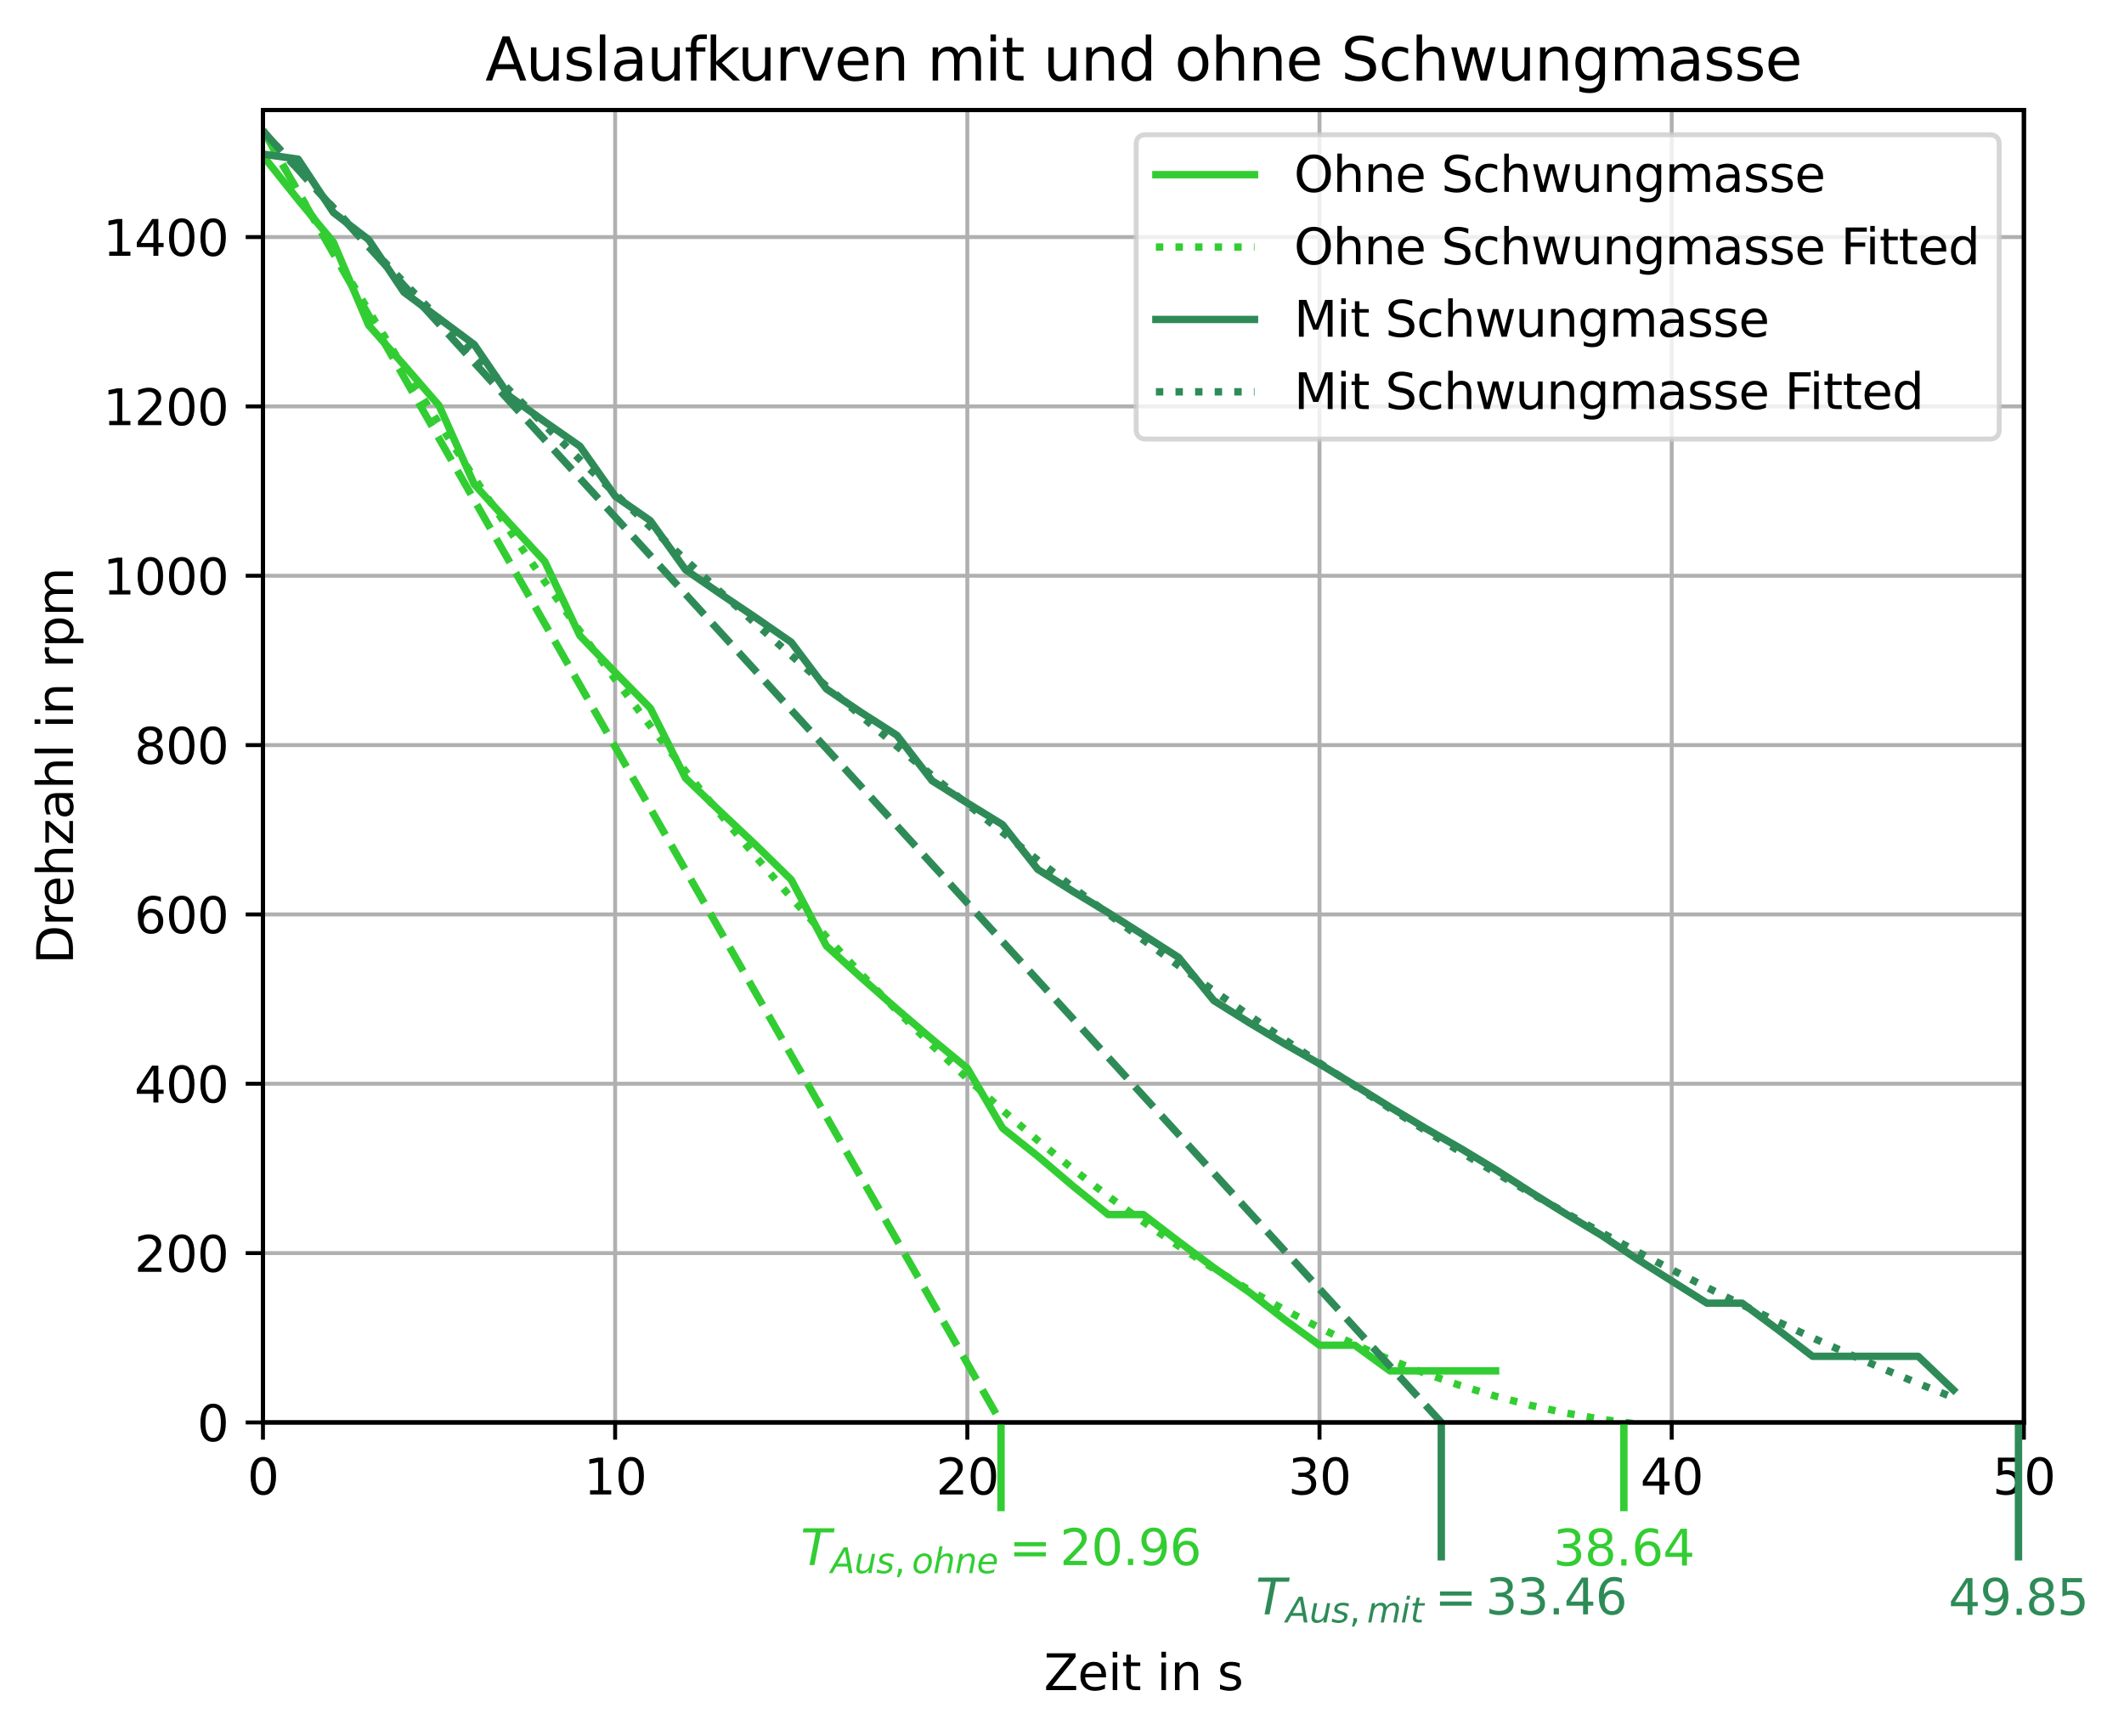 <?xml version="1.0" encoding="utf-8" standalone="no"?>
<!DOCTYPE svg PUBLIC "-//W3C//DTD SVG 1.1//EN"
  "http://www.w3.org/Graphics/SVG/1.1/DTD/svg11.dtd">
<svg xmlns:xlink="http://www.w3.org/1999/xlink" width="430.754pt" height="351.986pt" viewBox="0 0 430.754 351.986" xmlns="http://www.w3.org/2000/svg" version="1.1">
 <defs>
  <style type="text/css">*{stroke-linejoin: round; stroke-linecap: butt}</style>
 </defs>
 <g id="figure_1">
  <g id="patch_1">
   <path d="M 0 351.986 
L 430.754 351.986 
L 430.754 0 
L 0 0 
z
" style="fill: #ffffff"/>
  </g>
  <g id="axes_1">
   <g id="patch_2">
    <path d="M 53.328 288.43 
L 410.448 288.43 
L 410.448 22.318 
L 53.328 22.318 
z
" style="fill: #ffffff"/>
   </g>
   <g id="matplotlib.axis_1">
    <g id="xtick_1">
     <g id="line2d_1">
      <path d="M 53.328 288.43 
L 53.328 22.318 
" clip-path="url(#pe5d8696fa8)" style="fill: none; stroke: #b0b0b0; stroke-width: 0.8; stroke-linecap: square"/>
     </g>
     <g id="line2d_2">
      <defs>
       <path id="m76a73cce14" d="M 0 0 
L 0 3.5 
" style="stroke: #000000; stroke-width: 0.8"/>
      </defs>
      <g>
       <use xlink:href="#m76a73cce14" x="53.328" y="288.43" style="stroke: #000000; stroke-width: 0.8"/>
      </g>
     </g>
     <g id="text_1">
      <!-- 0 -->
      <g transform="translate(50.147 303.029) scale(0.1 -0.1)">
       <defs>
        <path id="DejaVuSans-30" d="M 2034 4250 
Q 1547 4250 1301 3770 
Q 1056 3291 1056 2328 
Q 1056 1369 1301 889 
Q 1547 409 2034 409 
Q 2525 409 2770 889 
Q 3016 1369 3016 2328 
Q 3016 3291 2770 3770 
Q 2525 4250 2034 4250 
z
M 2034 4750 
Q 2819 4750 3233 4129 
Q 3647 3509 3647 2328 
Q 3647 1150 3233 529 
Q 2819 -91 2034 -91 
Q 1250 -91 836 529 
Q 422 1150 422 2328 
Q 422 3509 836 4129 
Q 1250 4750 2034 4750 
z
" transform="scale(0.016)"/>
       </defs>
       <use xlink:href="#DejaVuSans-30"/>
      </g>
     </g>
    </g>
    <g id="xtick_2">
     <g id="line2d_3">
      <path d="M 124.752 288.43 
L 124.752 22.318 
" clip-path="url(#pe5d8696fa8)" style="fill: none; stroke: #b0b0b0; stroke-width: 0.8; stroke-linecap: square"/>
     </g>
     <g id="line2d_4">
      <g>
       <use xlink:href="#m76a73cce14" x="124.752" y="288.43" style="stroke: #000000; stroke-width: 0.8"/>
      </g>
     </g>
     <g id="text_2">
      <!-- 10 -->
      <g transform="translate(118.39 303.029) scale(0.1 -0.1)">
       <defs>
        <path id="DejaVuSans-31" d="M 794 531 
L 1825 531 
L 1825 4091 
L 703 3866 
L 703 4441 
L 1819 4666 
L 2450 4666 
L 2450 531 
L 3481 531 
L 3481 0 
L 794 0 
L 794 531 
z
" transform="scale(0.016)"/>
       </defs>
       <use xlink:href="#DejaVuSans-31"/>
       <use xlink:href="#DejaVuSans-30" x="63.623"/>
      </g>
     </g>
    </g>
    <g id="xtick_3">
     <g id="line2d_5">
      <path d="M 196.176 288.43 
L 196.176 22.318 
" clip-path="url(#pe5d8696fa8)" style="fill: none; stroke: #b0b0b0; stroke-width: 0.8; stroke-linecap: square"/>
     </g>
     <g id="line2d_6">
      <g>
       <use xlink:href="#m76a73cce14" x="196.176" y="288.43" style="stroke: #000000; stroke-width: 0.8"/>
      </g>
     </g>
     <g id="text_3">
      <!-- 20 -->
      <g transform="translate(189.814 303.029) scale(0.1 -0.1)">
       <defs>
        <path id="DejaVuSans-32" d="M 1228 531 
L 3431 531 
L 3431 0 
L 469 0 
L 469 531 
Q 828 903 1448 1529 
Q 2069 2156 2228 2338 
Q 2531 2678 2651 2914 
Q 2772 3150 2772 3378 
Q 2772 3750 2511 3984 
Q 2250 4219 1831 4219 
Q 1534 4219 1204 4116 
Q 875 4013 500 3803 
L 500 4441 
Q 881 4594 1212 4672 
Q 1544 4750 1819 4750 
Q 2544 4750 2975 4387 
Q 3406 4025 3406 3419 
Q 3406 3131 3298 2873 
Q 3191 2616 2906 2266 
Q 2828 2175 2409 1742 
Q 1991 1309 1228 531 
z
" transform="scale(0.016)"/>
       </defs>
       <use xlink:href="#DejaVuSans-32"/>
       <use xlink:href="#DejaVuSans-30" x="63.623"/>
      </g>
     </g>
    </g>
    <g id="xtick_4">
     <g id="line2d_7">
      <path d="M 267.6 288.43 
L 267.6 22.318 
" clip-path="url(#pe5d8696fa8)" style="fill: none; stroke: #b0b0b0; stroke-width: 0.8; stroke-linecap: square"/>
     </g>
     <g id="line2d_8">
      <g>
       <use xlink:href="#m76a73cce14" x="267.6" y="288.43" style="stroke: #000000; stroke-width: 0.8"/>
      </g>
     </g>
     <g id="text_4">
      <!-- 30 -->
      <g transform="translate(261.238 303.029) scale(0.1 -0.1)">
       <defs>
        <path id="DejaVuSans-33" d="M 2597 2516 
Q 3050 2419 3304 2112 
Q 3559 1806 3559 1356 
Q 3559 666 3084 287 
Q 2609 -91 1734 -91 
Q 1441 -91 1130 -33 
Q 819 25 488 141 
L 488 750 
Q 750 597 1062 519 
Q 1375 441 1716 441 
Q 2309 441 2620 675 
Q 2931 909 2931 1356 
Q 2931 1769 2642 2001 
Q 2353 2234 1838 2234 
L 1294 2234 
L 1294 2753 
L 1863 2753 
Q 2328 2753 2575 2939 
Q 2822 3125 2822 3475 
Q 2822 3834 2567 4026 
Q 2313 4219 1838 4219 
Q 1578 4219 1281 4162 
Q 984 4106 628 3988 
L 628 4550 
Q 988 4650 1302 4700 
Q 1616 4750 1894 4750 
Q 2613 4750 3031 4423 
Q 3450 4097 3450 3541 
Q 3450 3153 3228 2886 
Q 3006 2619 2597 2516 
z
" transform="scale(0.016)"/>
       </defs>
       <use xlink:href="#DejaVuSans-33"/>
       <use xlink:href="#DejaVuSans-30" x="63.623"/>
      </g>
     </g>
    </g>
    <g id="xtick_5">
     <g id="line2d_9">
      <path d="M 339.024 288.43 
L 339.024 22.318 
" clip-path="url(#pe5d8696fa8)" style="fill: none; stroke: #b0b0b0; stroke-width: 0.8; stroke-linecap: square"/>
     </g>
     <g id="line2d_10">
      <g>
       <use xlink:href="#m76a73cce14" x="339.024" y="288.43" style="stroke: #000000; stroke-width: 0.8"/>
      </g>
     </g>
     <g id="text_5">
      <!-- 40 -->
      <g transform="translate(332.662 303.029) scale(0.1 -0.1)">
       <defs>
        <path id="DejaVuSans-34" d="M 2419 4116 
L 825 1625 
L 2419 1625 
L 2419 4116 
z
M 2253 4666 
L 3047 4666 
L 3047 1625 
L 3713 1625 
L 3713 1100 
L 3047 1100 
L 3047 0 
L 2419 0 
L 2419 1100 
L 313 1100 
L 313 1709 
L 2253 4666 
z
" transform="scale(0.016)"/>
       </defs>
       <use xlink:href="#DejaVuSans-34"/>
       <use xlink:href="#DejaVuSans-30" x="63.623"/>
      </g>
     </g>
    </g>
    <g id="xtick_6">
     <g id="line2d_11">
      <path d="M 410.448 288.43 
L 410.448 22.318 
" clip-path="url(#pe5d8696fa8)" style="fill: none; stroke: #b0b0b0; stroke-width: 0.8; stroke-linecap: square"/>
     </g>
     <g id="line2d_12">
      <g>
       <use xlink:href="#m76a73cce14" x="410.448" y="288.43" style="stroke: #000000; stroke-width: 0.8"/>
      </g>
     </g>
     <g id="text_6">
      <!-- 50 -->
      <g transform="translate(404.086 303.029) scale(0.1 -0.1)">
       <defs>
        <path id="DejaVuSans-35" d="M 691 4666 
L 3169 4666 
L 3169 4134 
L 1269 4134 
L 1269 2991 
Q 1406 3038 1543 3061 
Q 1681 3084 1819 3084 
Q 2600 3084 3056 2656 
Q 3513 2228 3513 1497 
Q 3513 744 3044 326 
Q 2575 -91 1722 -91 
Q 1428 -91 1123 -41 
Q 819 9 494 109 
L 494 744 
Q 775 591 1075 516 
Q 1375 441 1709 441 
Q 2250 441 2565 725 
Q 2881 1009 2881 1497 
Q 2881 1984 2565 2268 
Q 2250 2553 1709 2553 
Q 1456 2553 1204 2497 
Q 953 2441 691 2322 
L 691 4666 
z
" transform="scale(0.016)"/>
       </defs>
       <use xlink:href="#DejaVuSans-35"/>
       <use xlink:href="#DejaVuSans-30" x="63.623"/>
      </g>
     </g>
    </g>
    <g id="text_7">
     <!-- Zeit in s -->
     <g transform="translate(211.697 342.707) scale(0.1 -0.1)">
      <defs>
       <path id="DejaVuSans-5a" d="M 359 4666 
L 4025 4666 
L 4025 4184 
L 1075 531 
L 4097 531 
L 4097 0 
L 288 0 
L 288 481 
L 3238 4134 
L 359 4134 
L 359 4666 
z
" transform="scale(0.016)"/>
       <path id="DejaVuSans-65" d="M 3597 1894 
L 3597 1613 
L 953 1613 
Q 991 1019 1311 708 
Q 1631 397 2203 397 
Q 2534 397 2845 478 
Q 3156 559 3463 722 
L 3463 178 
Q 3153 47 2828 -22 
Q 2503 -91 2169 -91 
Q 1331 -91 842 396 
Q 353 884 353 1716 
Q 353 2575 817 3079 
Q 1281 3584 2069 3584 
Q 2775 3584 3186 3129 
Q 3597 2675 3597 1894 
z
M 3022 2063 
Q 3016 2534 2758 2815 
Q 2500 3097 2075 3097 
Q 1594 3097 1305 2825 
Q 1016 2553 972 2059 
L 3022 2063 
z
" transform="scale(0.016)"/>
       <path id="DejaVuSans-69" d="M 603 3500 
L 1178 3500 
L 1178 0 
L 603 0 
L 603 3500 
z
M 603 4863 
L 1178 4863 
L 1178 4134 
L 603 4134 
L 603 4863 
z
" transform="scale(0.016)"/>
       <path id="DejaVuSans-74" d="M 1172 4494 
L 1172 3500 
L 2356 3500 
L 2356 3053 
L 1172 3053 
L 1172 1153 
Q 1172 725 1289 603 
Q 1406 481 1766 481 
L 2356 481 
L 2356 0 
L 1766 0 
Q 1100 0 847 248 
Q 594 497 594 1153 
L 594 3053 
L 172 3053 
L 172 3500 
L 594 3500 
L 594 4494 
L 1172 4494 
z
" transform="scale(0.016)"/>
       <path id="DejaVuSans-20" transform="scale(0.016)"/>
       <path id="DejaVuSans-6e" d="M 3513 2113 
L 3513 0 
L 2938 0 
L 2938 2094 
Q 2938 2591 2744 2837 
Q 2550 3084 2163 3084 
Q 1697 3084 1428 2787 
Q 1159 2491 1159 1978 
L 1159 0 
L 581 0 
L 581 3500 
L 1159 3500 
L 1159 2956 
Q 1366 3272 1645 3428 
Q 1925 3584 2291 3584 
Q 2894 3584 3203 3211 
Q 3513 2838 3513 2113 
z
" transform="scale(0.016)"/>
       <path id="DejaVuSans-73" d="M 2834 3397 
L 2834 2853 
Q 2591 2978 2328 3040 
Q 2066 3103 1784 3103 
Q 1356 3103 1142 2972 
Q 928 2841 928 2578 
Q 928 2378 1081 2264 
Q 1234 2150 1697 2047 
L 1894 2003 
Q 2506 1872 2764 1633 
Q 3022 1394 3022 966 
Q 3022 478 2636 193 
Q 2250 -91 1575 -91 
Q 1294 -91 989 -36 
Q 684 19 347 128 
L 347 722 
Q 666 556 975 473 
Q 1284 391 1588 391 
Q 1994 391 2212 530 
Q 2431 669 2431 922 
Q 2431 1156 2273 1281 
Q 2116 1406 1581 1522 
L 1381 1569 
Q 847 1681 609 1914 
Q 372 2147 372 2553 
Q 372 3047 722 3315 
Q 1072 3584 1716 3584 
Q 2034 3584 2315 3537 
Q 2597 3491 2834 3397 
z
" transform="scale(0.016)"/>
      </defs>
      <use xlink:href="#DejaVuSans-5a"/>
      <use xlink:href="#DejaVuSans-65" x="68.506"/>
      <use xlink:href="#DejaVuSans-69" x="130.029"/>
      <use xlink:href="#DejaVuSans-74" x="157.812"/>
      <use xlink:href="#DejaVuSans-20" x="197.021"/>
      <use xlink:href="#DejaVuSans-69" x="228.809"/>
      <use xlink:href="#DejaVuSans-6e" x="256.592"/>
      <use xlink:href="#DejaVuSans-20" x="319.971"/>
      <use xlink:href="#DejaVuSans-73" x="351.758"/>
     </g>
    </g>
   </g>
   <g id="matplotlib.axis_2">
    <g id="ytick_1">
     <g id="line2d_13">
      <path d="M 53.328 288.43 
L 410.448 288.43 
" clip-path="url(#pe5d8696fa8)" style="fill: none; stroke: #b0b0b0; stroke-width: 0.8; stroke-linecap: square"/>
     </g>
     <g id="line2d_14">
      <defs>
       <path id="m8dd1b4ed5d" d="M 0 0 
L -3.5 0 
" style="stroke: #000000; stroke-width: 0.8"/>
      </defs>
      <g>
       <use xlink:href="#m8dd1b4ed5d" x="53.328" y="288.43" style="stroke: #000000; stroke-width: 0.8"/>
      </g>
     </g>
     <g id="text_8">
      <!-- 0 -->
      <g transform="translate(39.966 292.229) scale(0.1 -0.1)">
       <use xlink:href="#DejaVuSans-30"/>
      </g>
     </g>
    </g>
    <g id="ytick_2">
     <g id="line2d_15">
      <path d="M 53.328 254.093 
L 410.448 254.093 
" clip-path="url(#pe5d8696fa8)" style="fill: none; stroke: #b0b0b0; stroke-width: 0.8; stroke-linecap: square"/>
     </g>
     <g id="line2d_16">
      <g>
       <use xlink:href="#m8dd1b4ed5d" x="53.328" y="254.093" style="stroke: #000000; stroke-width: 0.8"/>
      </g>
     </g>
     <g id="text_9">
      <!-- 200 -->
      <g transform="translate(27.241 257.892) scale(0.1 -0.1)">
       <use xlink:href="#DejaVuSans-32"/>
       <use xlink:href="#DejaVuSans-30" x="63.623"/>
       <use xlink:href="#DejaVuSans-30" x="127.246"/>
      </g>
     </g>
    </g>
    <g id="ytick_3">
     <g id="line2d_17">
      <path d="M 53.328 219.756 
L 410.448 219.756 
" clip-path="url(#pe5d8696fa8)" style="fill: none; stroke: #b0b0b0; stroke-width: 0.8; stroke-linecap: square"/>
     </g>
     <g id="line2d_18">
      <g>
       <use xlink:href="#m8dd1b4ed5d" x="53.328" y="219.756" style="stroke: #000000; stroke-width: 0.8"/>
      </g>
     </g>
     <g id="text_10">
      <!-- 400 -->
      <g transform="translate(27.241 223.555) scale(0.1 -0.1)">
       <use xlink:href="#DejaVuSans-34"/>
       <use xlink:href="#DejaVuSans-30" x="63.623"/>
       <use xlink:href="#DejaVuSans-30" x="127.246"/>
      </g>
     </g>
    </g>
    <g id="ytick_4">
     <g id="line2d_19">
      <path d="M 53.328 185.419 
L 410.448 185.419 
" clip-path="url(#pe5d8696fa8)" style="fill: none; stroke: #b0b0b0; stroke-width: 0.8; stroke-linecap: square"/>
     </g>
     <g id="line2d_20">
      <g>
       <use xlink:href="#m8dd1b4ed5d" x="53.328" y="185.419" style="stroke: #000000; stroke-width: 0.8"/>
      </g>
     </g>
     <g id="text_11">
      <!-- 600 -->
      <g transform="translate(27.241 189.218) scale(0.1 -0.1)">
       <defs>
        <path id="DejaVuSans-36" d="M 2113 2584 
Q 1688 2584 1439 2293 
Q 1191 2003 1191 1497 
Q 1191 994 1439 701 
Q 1688 409 2113 409 
Q 2538 409 2786 701 
Q 3034 994 3034 1497 
Q 3034 2003 2786 2293 
Q 2538 2584 2113 2584 
z
M 3366 4563 
L 3366 3988 
Q 3128 4100 2886 4159 
Q 2644 4219 2406 4219 
Q 1781 4219 1451 3797 
Q 1122 3375 1075 2522 
Q 1259 2794 1537 2939 
Q 1816 3084 2150 3084 
Q 2853 3084 3261 2657 
Q 3669 2231 3669 1497 
Q 3669 778 3244 343 
Q 2819 -91 2113 -91 
Q 1303 -91 875 529 
Q 447 1150 447 2328 
Q 447 3434 972 4092 
Q 1497 4750 2381 4750 
Q 2619 4750 2861 4703 
Q 3103 4656 3366 4563 
z
" transform="scale(0.016)"/>
       </defs>
       <use xlink:href="#DejaVuSans-36"/>
       <use xlink:href="#DejaVuSans-30" x="63.623"/>
       <use xlink:href="#DejaVuSans-30" x="127.246"/>
      </g>
     </g>
    </g>
    <g id="ytick_5">
     <g id="line2d_21">
      <path d="M 53.328 151.082 
L 410.448 151.082 
" clip-path="url(#pe5d8696fa8)" style="fill: none; stroke: #b0b0b0; stroke-width: 0.8; stroke-linecap: square"/>
     </g>
     <g id="line2d_22">
      <g>
       <use xlink:href="#m8dd1b4ed5d" x="53.328" y="151.082" style="stroke: #000000; stroke-width: 0.8"/>
      </g>
     </g>
     <g id="text_12">
      <!-- 800 -->
      <g transform="translate(27.241 154.881) scale(0.1 -0.1)">
       <defs>
        <path id="DejaVuSans-38" d="M 2034 2216 
Q 1584 2216 1326 1975 
Q 1069 1734 1069 1313 
Q 1069 891 1326 650 
Q 1584 409 2034 409 
Q 2484 409 2743 651 
Q 3003 894 3003 1313 
Q 3003 1734 2745 1975 
Q 2488 2216 2034 2216 
z
M 1403 2484 
Q 997 2584 770 2862 
Q 544 3141 544 3541 
Q 544 4100 942 4425 
Q 1341 4750 2034 4750 
Q 2731 4750 3128 4425 
Q 3525 4100 3525 3541 
Q 3525 3141 3298 2862 
Q 3072 2584 2669 2484 
Q 3125 2378 3379 2068 
Q 3634 1759 3634 1313 
Q 3634 634 3220 271 
Q 2806 -91 2034 -91 
Q 1263 -91 848 271 
Q 434 634 434 1313 
Q 434 1759 690 2068 
Q 947 2378 1403 2484 
z
M 1172 3481 
Q 1172 3119 1398 2916 
Q 1625 2713 2034 2713 
Q 2441 2713 2670 2916 
Q 2900 3119 2900 3481 
Q 2900 3844 2670 4047 
Q 2441 4250 2034 4250 
Q 1625 4250 1398 4047 
Q 1172 3844 1172 3481 
z
" transform="scale(0.016)"/>
       </defs>
       <use xlink:href="#DejaVuSans-38"/>
       <use xlink:href="#DejaVuSans-30" x="63.623"/>
       <use xlink:href="#DejaVuSans-30" x="127.246"/>
      </g>
     </g>
    </g>
    <g id="ytick_6">
     <g id="line2d_23">
      <path d="M 53.328 116.745 
L 410.448 116.745 
" clip-path="url(#pe5d8696fa8)" style="fill: none; stroke: #b0b0b0; stroke-width: 0.8; stroke-linecap: square"/>
     </g>
     <g id="line2d_24">
      <g>
       <use xlink:href="#m8dd1b4ed5d" x="53.328" y="116.745" style="stroke: #000000; stroke-width: 0.8"/>
      </g>
     </g>
     <g id="text_13">
      <!-- 1000 -->
      <g transform="translate(20.878 120.544) scale(0.1 -0.1)">
       <use xlink:href="#DejaVuSans-31"/>
       <use xlink:href="#DejaVuSans-30" x="63.623"/>
       <use xlink:href="#DejaVuSans-30" x="127.246"/>
       <use xlink:href="#DejaVuSans-30" x="190.869"/>
      </g>
     </g>
    </g>
    <g id="ytick_7">
     <g id="line2d_25">
      <path d="M 53.328 82.408 
L 410.448 82.408 
" clip-path="url(#pe5d8696fa8)" style="fill: none; stroke: #b0b0b0; stroke-width: 0.8; stroke-linecap: square"/>
     </g>
     <g id="line2d_26">
      <g>
       <use xlink:href="#m8dd1b4ed5d" x="53.328" y="82.408" style="stroke: #000000; stroke-width: 0.8"/>
      </g>
     </g>
     <g id="text_14">
      <!-- 1200 -->
      <g transform="translate(20.878 86.207) scale(0.1 -0.1)">
       <use xlink:href="#DejaVuSans-31"/>
       <use xlink:href="#DejaVuSans-32" x="63.623"/>
       <use xlink:href="#DejaVuSans-30" x="127.246"/>
       <use xlink:href="#DejaVuSans-30" x="190.869"/>
      </g>
     </g>
    </g>
    <g id="ytick_8">
     <g id="line2d_27">
      <path d="M 53.328 48.071 
L 410.448 48.071 
" clip-path="url(#pe5d8696fa8)" style="fill: none; stroke: #b0b0b0; stroke-width: 0.8; stroke-linecap: square"/>
     </g>
     <g id="line2d_28">
      <g>
       <use xlink:href="#m8dd1b4ed5d" x="53.328" y="48.071" style="stroke: #000000; stroke-width: 0.8"/>
      </g>
     </g>
     <g id="text_15">
      <!-- 1400 -->
      <g transform="translate(20.878 51.87) scale(0.1 -0.1)">
       <use xlink:href="#DejaVuSans-31"/>
       <use xlink:href="#DejaVuSans-34" x="63.623"/>
       <use xlink:href="#DejaVuSans-30" x="127.246"/>
       <use xlink:href="#DejaVuSans-30" x="190.869"/>
      </g>
     </g>
    </g>
    <g id="text_16">
     <!-- Drehzahl in rpm -->
     <g transform="translate(14.798 195.494) rotate(-90) scale(0.1 -0.1)">
      <defs>
       <path id="DejaVuSans-44" d="M 1259 4147 
L 1259 519 
L 2022 519 
Q 2988 519 3436 956 
Q 3884 1394 3884 2338 
Q 3884 3275 3436 3711 
Q 2988 4147 2022 4147 
L 1259 4147 
z
M 628 4666 
L 1925 4666 
Q 3281 4666 3915 4102 
Q 4550 3538 4550 2338 
Q 4550 1131 3912 565 
Q 3275 0 1925 0 
L 628 0 
L 628 4666 
z
" transform="scale(0.016)"/>
       <path id="DejaVuSans-72" d="M 2631 2963 
Q 2534 3019 2420 3045 
Q 2306 3072 2169 3072 
Q 1681 3072 1420 2755 
Q 1159 2438 1159 1844 
L 1159 0 
L 581 0 
L 581 3500 
L 1159 3500 
L 1159 2956 
Q 1341 3275 1631 3429 
Q 1922 3584 2338 3584 
Q 2397 3584 2469 3576 
Q 2541 3569 2628 3553 
L 2631 2963 
z
" transform="scale(0.016)"/>
       <path id="DejaVuSans-68" d="M 3513 2113 
L 3513 0 
L 2938 0 
L 2938 2094 
Q 2938 2591 2744 2837 
Q 2550 3084 2163 3084 
Q 1697 3084 1428 2787 
Q 1159 2491 1159 1978 
L 1159 0 
L 581 0 
L 581 4863 
L 1159 4863 
L 1159 2956 
Q 1366 3272 1645 3428 
Q 1925 3584 2291 3584 
Q 2894 3584 3203 3211 
Q 3513 2838 3513 2113 
z
" transform="scale(0.016)"/>
       <path id="DejaVuSans-7a" d="M 353 3500 
L 3084 3500 
L 3084 2975 
L 922 459 
L 3084 459 
L 3084 0 
L 275 0 
L 275 525 
L 2438 3041 
L 353 3041 
L 353 3500 
z
" transform="scale(0.016)"/>
       <path id="DejaVuSans-61" d="M 2194 1759 
Q 1497 1759 1228 1600 
Q 959 1441 959 1056 
Q 959 750 1161 570 
Q 1363 391 1709 391 
Q 2188 391 2477 730 
Q 2766 1069 2766 1631 
L 2766 1759 
L 2194 1759 
z
M 3341 1997 
L 3341 0 
L 2766 0 
L 2766 531 
Q 2569 213 2275 61 
Q 1981 -91 1556 -91 
Q 1019 -91 701 211 
Q 384 513 384 1019 
Q 384 1609 779 1909 
Q 1175 2209 1959 2209 
L 2766 2209 
L 2766 2266 
Q 2766 2663 2505 2880 
Q 2244 3097 1772 3097 
Q 1472 3097 1187 3025 
Q 903 2953 641 2809 
L 641 3341 
Q 956 3463 1253 3523 
Q 1550 3584 1831 3584 
Q 2591 3584 2966 3190 
Q 3341 2797 3341 1997 
z
" transform="scale(0.016)"/>
       <path id="DejaVuSans-6c" d="M 603 4863 
L 1178 4863 
L 1178 0 
L 603 0 
L 603 4863 
z
" transform="scale(0.016)"/>
       <path id="DejaVuSans-70" d="M 1159 525 
L 1159 -1331 
L 581 -1331 
L 581 3500 
L 1159 3500 
L 1159 2969 
Q 1341 3281 1617 3432 
Q 1894 3584 2278 3584 
Q 2916 3584 3314 3078 
Q 3713 2572 3713 1747 
Q 3713 922 3314 415 
Q 2916 -91 2278 -91 
Q 1894 -91 1617 61 
Q 1341 213 1159 525 
z
M 3116 1747 
Q 3116 2381 2855 2742 
Q 2594 3103 2138 3103 
Q 1681 3103 1420 2742 
Q 1159 2381 1159 1747 
Q 1159 1113 1420 752 
Q 1681 391 2138 391 
Q 2594 391 2855 752 
Q 3116 1113 3116 1747 
z
" transform="scale(0.016)"/>
       <path id="DejaVuSans-6d" d="M 3328 2828 
Q 3544 3216 3844 3400 
Q 4144 3584 4550 3584 
Q 5097 3584 5394 3201 
Q 5691 2819 5691 2113 
L 5691 0 
L 5113 0 
L 5113 2094 
Q 5113 2597 4934 2840 
Q 4756 3084 4391 3084 
Q 3944 3084 3684 2787 
Q 3425 2491 3425 1978 
L 3425 0 
L 2847 0 
L 2847 2094 
Q 2847 2600 2669 2842 
Q 2491 3084 2119 3084 
Q 1678 3084 1418 2786 
Q 1159 2488 1159 1978 
L 1159 0 
L 581 0 
L 581 3500 
L 1159 3500 
L 1159 2956 
Q 1356 3278 1631 3431 
Q 1906 3584 2284 3584 
Q 2666 3584 2933 3390 
Q 3200 3197 3328 2828 
z
" transform="scale(0.016)"/>
      </defs>
      <use xlink:href="#DejaVuSans-44"/>
      <use xlink:href="#DejaVuSans-72" x="77.002"/>
      <use xlink:href="#DejaVuSans-65" x="115.865"/>
      <use xlink:href="#DejaVuSans-68" x="177.389"/>
      <use xlink:href="#DejaVuSans-7a" x="240.768"/>
      <use xlink:href="#DejaVuSans-61" x="293.258"/>
      <use xlink:href="#DejaVuSans-68" x="354.537"/>
      <use xlink:href="#DejaVuSans-6c" x="417.916"/>
      <use xlink:href="#DejaVuSans-20" x="445.699"/>
      <use xlink:href="#DejaVuSans-69" x="477.486"/>
      <use xlink:href="#DejaVuSans-6e" x="505.27"/>
      <use xlink:href="#DejaVuSans-20" x="568.648"/>
      <use xlink:href="#DejaVuSans-72" x="600.436"/>
      <use xlink:href="#DejaVuSans-70" x="641.549"/>
      <use xlink:href="#DejaVuSans-6d" x="705.025"/>
     </g>
    </g>
   </g>
   <g id="line2d_29">
    <path d="M 53.328 31.589 
L 60.471 40.517 
L 67.613 49.101 
L 74.755 65.926 
L 81.898 73.995 
L 89.04 82.236 
L 96.183 98.203 
L 103.325 106.1 
L 110.467 113.826 
L 117.61 128.9 
L 124.752 136.334 
L 131.895 143.597 
L 139.037 157.795 
L 146.179 164.662 
L 153.322 171.392 
L 160.464 178.38 
L 167.607 191.823 
L 174.749 198.313 
L 181.891 204.613 
L 189.034 210.725 
L 196.176 216.614 
L 203.319 228.752 
L 210.461 234.435 
L 217.603 240.496 
L 224.746 246.281 
L 231.888 246.281 
L 239.031 251.741 
L 246.173 257.063 
L 253.315 261.991 
L 260.458 267.536 
L 267.6 272.772 
L 274.743 272.772 
L 281.885 277.974 
L 289.027 277.974 
L 296.17 277.974 
L 303.312 277.974 
" clip-path="url(#pe5d8696fa8)" style="fill: none; stroke: #32cd32; stroke-width: 1.5; stroke-linecap: square"/>
   </g>
   <g id="line2d_30">
    <path d="M 53.328 26.4 
L 60.471 38.903 
L 67.613 51.103 
L 74.755 62.998 
L 81.898 74.589 
L 89.04 85.877 
L 96.183 96.86 
L 103.325 107.539 
L 110.467 117.914 
L 117.61 127.985 
L 124.752 137.752 
L 131.895 147.215 
L 139.037 156.374 
L 146.179 165.229 
L 153.322 173.78 
L 160.464 182.027 
L 167.607 189.969 
L 174.749 197.608 
L 181.891 204.943 
L 189.034 211.973 
L 196.176 218.7 
L 203.319 225.122 
L 210.461 231.241 
L 217.603 237.055 
L 224.746 242.565 
L 231.888 247.772 
L 239.031 252.674 
L 246.173 257.272 
L 253.315 261.566 
L 260.458 265.556 
L 267.6 269.242 
L 274.743 272.624 
L 281.885 275.702 
L 289.027 278.476 
L 296.17 280.946 
L 303.312 283.112 
L 310.455 284.974 
L 317.597 286.531 
L 324.739 287.785 
L 331.882 288.735 
L 339.024 289.38 
L 346.167 289.722 
L 353.309 289.759 
L 360.451 289.492 
" clip-path="url(#pe5d8696fa8)" style="fill: none; stroke-dasharray: 1.5,2.475; stroke-dashoffset: 0; stroke: #32cd32; stroke-width: 1.5"/>
   </g>
   <g id="line2d_31">
    <path d="M 53.328 26.4 
L 60.471 38.903 
L 67.613 51.407 
L 74.755 63.91 
L 81.898 76.414 
L 89.04 88.917 
L 96.183 101.421 
L 103.325 113.924 
L 110.467 126.427 
L 117.61 138.931 
L 124.752 151.434 
L 131.895 163.938 
L 139.037 176.441 
L 146.179 188.945 
L 153.322 201.448 
L 160.464 213.952 
L 167.607 226.455 
L 174.749 238.959 
L 181.891 251.462 
L 189.034 263.966 
L 196.176 276.469 
L 203.319 288.973 
L 210.461 301.476 
L 217.603 313.979 
L 224.746 326.483 
L 231.888 338.986 
L 239.031 351.49 
L 239.885 352.986 
" clip-path="url(#pe5d8696fa8)" style="fill: none; stroke-dasharray: 5.55,2.4; stroke-dashoffset: 0; stroke: #32cd32; stroke-width: 1.5"/>
   </g>
   <g id="line2d_32">
    <path d="M 53.328 31.246 
L 60.471 32.276 
L 67.613 43.092 
L 74.755 48.586 
L 81.898 59.23 
L 89.04 64.553 
L 96.183 69.875 
L 103.325 80.348 
L 110.467 85.498 
L 117.61 90.477 
L 124.752 100.607 
L 131.895 105.585 
L 139.037 115.543 
L 146.179 120.471 
L 153.322 125.278 
L 160.464 130.222 
L 167.607 139.699 
L 174.749 144.524 
L 181.891 149.09 
L 189.034 158.31 
L 196.176 162.825 
L 203.319 167.22 
L 210.461 176.285 
L 217.603 180.766 
L 224.746 185.058 
L 231.888 189.574 
L 239.031 194.141 
L 246.173 202.897 
L 253.315 207.36 
L 260.458 211.635 
L 267.6 215.721 
L 274.743 220.048 
L 281.885 224.477 
L 289.027 228.752 
L 296.17 232.838 
L 303.312 237.148 
L 310.455 241.749 
L 317.597 246.178 
L 324.739 250.453 
L 331.882 255.226 
L 339.024 259.742 
L 346.167 264.24 
L 353.309 264.24 
L 360.451 269.528 
L 367.594 275.022 
L 374.736 275.022 
L 381.879 275.022 
L 389.021 275.022 
L 396.163 281.837 
" clip-path="url(#pe5d8696fa8)" style="fill: none; stroke: #2e8b57; stroke-width: 1.5; stroke-linecap: square"/>
   </g>
   <g id="line2d_33">
    <path d="M 53.328 26.559 
L 60.471 34.386 
L 67.613 42.107 
L 74.755 49.723 
L 81.898 57.234 
L 89.04 64.639 
L 96.183 71.939 
L 103.325 79.134 
L 110.467 86.223 
L 117.61 93.207 
L 124.752 100.086 
L 131.895 106.859 
L 139.037 113.527 
L 146.179 120.089 
L 153.322 126.546 
L 160.464 132.898 
L 167.607 139.145 
L 174.749 145.286 
L 181.891 151.321 
L 189.034 157.252 
L 196.176 163.076 
L 203.319 168.796 
L 210.461 174.41 
L 217.603 179.919 
L 224.746 185.323 
L 231.888 190.621 
L 239.031 195.814 
L 246.173 200.901 
L 253.315 205.883 
L 260.458 210.76 
L 267.6 215.531 
L 274.743 220.197 
L 281.885 224.758 
L 289.027 229.213 
L 296.17 233.563 
L 303.312 237.807 
L 310.455 241.946 
L 317.597 245.98 
L 324.739 249.909 
L 331.882 253.732 
L 339.024 257.449 
L 346.167 261.062 
L 353.309 264.569 
L 360.451 267.97 
L 367.594 271.267 
L 374.736 274.458 
L 381.879 277.543 
L 389.021 280.523 
L 396.163 283.398 
" clip-path="url(#pe5d8696fa8)" style="fill: none; stroke-dasharray: 1.5,2.475; stroke-dashoffset: 0; stroke: #2e8b57; stroke-width: 1.5"/>
   </g>
   <g id="line2d_34">
    <path d="M 53.328 26.559 
L 60.471 34.386 
L 67.613 42.212 
L 74.755 50.039 
L 81.898 57.866 
L 89.04 65.693 
L 96.183 73.52 
L 103.325 81.347 
L 110.467 89.173 
L 117.61 97 
L 124.752 104.827 
L 131.895 112.654 
L 139.037 120.481 
L 146.179 128.307 
L 153.322 136.134 
L 160.464 143.961 
L 167.607 151.788 
L 174.749 159.615 
L 181.891 167.442 
L 189.034 175.268 
L 196.176 183.095 
L 203.319 190.922 
L 210.461 198.749 
L 217.603 206.576 
L 224.746 214.403 
L 231.888 222.229 
L 239.031 230.056 
L 246.173 237.883 
L 253.315 245.71 
L 260.458 253.537 
L 267.6 261.363 
L 274.743 269.19 
L 281.885 277.017 
L 289.027 284.844 
L 296.17 292.671 
L 303.312 300.498 
L 310.455 308.324 
L 317.597 316.151 
L 324.739 323.978 
L 331.882 331.805 
L 339.024 339.632 
L 346.167 347.458 
L 351.211 352.986 
" clip-path="url(#pe5d8696fa8)" style="fill: none; stroke-dasharray: 5.55,2.4; stroke-dashoffset: 0; stroke: #2e8b57; stroke-width: 1.5"/>
   </g>
   <g id="patch_3">
    <path d="M 53.328 288.43 
L 53.328 22.318 
" style="fill: none; stroke: #000000; stroke-width: 0.8; stroke-linejoin: miter; stroke-linecap: square"/>
   </g>
   <g id="patch_4">
    <path d="M 410.448 288.43 
L 410.448 22.318 
" style="fill: none; stroke: #000000; stroke-width: 0.8; stroke-linejoin: miter; stroke-linecap: square"/>
   </g>
   <g id="patch_5">
    <path d="M 53.328 288.43 
L 410.448 288.43 
" style="fill: none; stroke: #000000; stroke-width: 0.8; stroke-linejoin: miter; stroke-linecap: square"/>
   </g>
   <g id="patch_6">
    <path d="M 53.328 22.318 
L 410.448 22.318 
" style="fill: none; stroke: #000000; stroke-width: 0.8; stroke-linejoin: miter; stroke-linecap: square"/>
   </g>
   <g id="text_17">
    <!-- Auslaufkurven mit und ohne Schwungmasse -->
    <g transform="translate(98.427 16.318) scale(0.12 -0.12)">
     <defs>
      <path id="DejaVuSans-41" d="M 2188 4044 
L 1331 1722 
L 3047 1722 
L 2188 4044 
z
M 1831 4666 
L 2547 4666 
L 4325 0 
L 3669 0 
L 3244 1197 
L 1141 1197 
L 716 0 
L 50 0 
L 1831 4666 
z
" transform="scale(0.016)"/>
      <path id="DejaVuSans-75" d="M 544 1381 
L 544 3500 
L 1119 3500 
L 1119 1403 
Q 1119 906 1312 657 
Q 1506 409 1894 409 
Q 2359 409 2629 706 
Q 2900 1003 2900 1516 
L 2900 3500 
L 3475 3500 
L 3475 0 
L 2900 0 
L 2900 538 
Q 2691 219 2414 64 
Q 2138 -91 1772 -91 
Q 1169 -91 856 284 
Q 544 659 544 1381 
z
M 1991 3584 
L 1991 3584 
z
" transform="scale(0.016)"/>
      <path id="DejaVuSans-66" d="M 2375 4863 
L 2375 4384 
L 1825 4384 
Q 1516 4384 1395 4259 
Q 1275 4134 1275 3809 
L 1275 3500 
L 2222 3500 
L 2222 3053 
L 1275 3053 
L 1275 0 
L 697 0 
L 697 3053 
L 147 3053 
L 147 3500 
L 697 3500 
L 697 3744 
Q 697 4328 969 4595 
Q 1241 4863 1831 4863 
L 2375 4863 
z
" transform="scale(0.016)"/>
      <path id="DejaVuSans-6b" d="M 581 4863 
L 1159 4863 
L 1159 1991 
L 2875 3500 
L 3609 3500 
L 1753 1863 
L 3688 0 
L 2938 0 
L 1159 1709 
L 1159 0 
L 581 0 
L 581 4863 
z
" transform="scale(0.016)"/>
      <path id="DejaVuSans-76" d="M 191 3500 
L 800 3500 
L 1894 563 
L 2988 3500 
L 3597 3500 
L 2284 0 
L 1503 0 
L 191 3500 
z
" transform="scale(0.016)"/>
      <path id="DejaVuSans-64" d="M 2906 2969 
L 2906 4863 
L 3481 4863 
L 3481 0 
L 2906 0 
L 2906 525 
Q 2725 213 2448 61 
Q 2172 -91 1784 -91 
Q 1150 -91 751 415 
Q 353 922 353 1747 
Q 353 2572 751 3078 
Q 1150 3584 1784 3584 
Q 2172 3584 2448 3432 
Q 2725 3281 2906 2969 
z
M 947 1747 
Q 947 1113 1208 752 
Q 1469 391 1925 391 
Q 2381 391 2643 752 
Q 2906 1113 2906 1747 
Q 2906 2381 2643 2742 
Q 2381 3103 1925 3103 
Q 1469 3103 1208 2742 
Q 947 2381 947 1747 
z
" transform="scale(0.016)"/>
      <path id="DejaVuSans-6f" d="M 1959 3097 
Q 1497 3097 1228 2736 
Q 959 2375 959 1747 
Q 959 1119 1226 758 
Q 1494 397 1959 397 
Q 2419 397 2687 759 
Q 2956 1122 2956 1747 
Q 2956 2369 2687 2733 
Q 2419 3097 1959 3097 
z
M 1959 3584 
Q 2709 3584 3137 3096 
Q 3566 2609 3566 1747 
Q 3566 888 3137 398 
Q 2709 -91 1959 -91 
Q 1206 -91 779 398 
Q 353 888 353 1747 
Q 353 2609 779 3096 
Q 1206 3584 1959 3584 
z
" transform="scale(0.016)"/>
      <path id="DejaVuSans-53" d="M 3425 4513 
L 3425 3897 
Q 3066 4069 2747 4153 
Q 2428 4238 2131 4238 
Q 1616 4238 1336 4038 
Q 1056 3838 1056 3469 
Q 1056 3159 1242 3001 
Q 1428 2844 1947 2747 
L 2328 2669 
Q 3034 2534 3370 2195 
Q 3706 1856 3706 1288 
Q 3706 609 3251 259 
Q 2797 -91 1919 -91 
Q 1588 -91 1214 -16 
Q 841 59 441 206 
L 441 856 
Q 825 641 1194 531 
Q 1563 422 1919 422 
Q 2459 422 2753 634 
Q 3047 847 3047 1241 
Q 3047 1584 2836 1778 
Q 2625 1972 2144 2069 
L 1759 2144 
Q 1053 2284 737 2584 
Q 422 2884 422 3419 
Q 422 4038 858 4394 
Q 1294 4750 2059 4750 
Q 2388 4750 2728 4690 
Q 3069 4631 3425 4513 
z
" transform="scale(0.016)"/>
      <path id="DejaVuSans-63" d="M 3122 3366 
L 3122 2828 
Q 2878 2963 2633 3030 
Q 2388 3097 2138 3097 
Q 1578 3097 1268 2742 
Q 959 2388 959 1747 
Q 959 1106 1268 751 
Q 1578 397 2138 397 
Q 2388 397 2633 464 
Q 2878 531 3122 666 
L 3122 134 
Q 2881 22 2623 -34 
Q 2366 -91 2075 -91 
Q 1284 -91 818 406 
Q 353 903 353 1747 
Q 353 2603 823 3093 
Q 1294 3584 2113 3584 
Q 2378 3584 2631 3529 
Q 2884 3475 3122 3366 
z
" transform="scale(0.016)"/>
      <path id="DejaVuSans-77" d="M 269 3500 
L 844 3500 
L 1563 769 
L 2278 3500 
L 2956 3500 
L 3675 769 
L 4391 3500 
L 4966 3500 
L 4050 0 
L 3372 0 
L 2619 2869 
L 1863 0 
L 1184 0 
L 269 3500 
z
" transform="scale(0.016)"/>
      <path id="DejaVuSans-67" d="M 2906 1791 
Q 2906 2416 2648 2759 
Q 2391 3103 1925 3103 
Q 1463 3103 1205 2759 
Q 947 2416 947 1791 
Q 947 1169 1205 825 
Q 1463 481 1925 481 
Q 2391 481 2648 825 
Q 2906 1169 2906 1791 
z
M 3481 434 
Q 3481 -459 3084 -895 
Q 2688 -1331 1869 -1331 
Q 1566 -1331 1297 -1286 
Q 1028 -1241 775 -1147 
L 775 -588 
Q 1028 -725 1275 -790 
Q 1522 -856 1778 -856 
Q 2344 -856 2625 -561 
Q 2906 -266 2906 331 
L 2906 616 
Q 2728 306 2450 153 
Q 2172 0 1784 0 
Q 1141 0 747 490 
Q 353 981 353 1791 
Q 353 2603 747 3093 
Q 1141 3584 1784 3584 
Q 2172 3584 2450 3431 
Q 2728 3278 2906 2969 
L 2906 3500 
L 3481 3500 
L 3481 434 
z
" transform="scale(0.016)"/>
     </defs>
     <use xlink:href="#DejaVuSans-41"/>
     <use xlink:href="#DejaVuSans-75" x="68.408"/>
     <use xlink:href="#DejaVuSans-73" x="131.787"/>
     <use xlink:href="#DejaVuSans-6c" x="183.887"/>
     <use xlink:href="#DejaVuSans-61" x="211.67"/>
     <use xlink:href="#DejaVuSans-75" x="272.949"/>
     <use xlink:href="#DejaVuSans-66" x="336.328"/>
     <use xlink:href="#DejaVuSans-6b" x="371.533"/>
     <use xlink:href="#DejaVuSans-75" x="426.318"/>
     <use xlink:href="#DejaVuSans-72" x="489.697"/>
     <use xlink:href="#DejaVuSans-76" x="530.811"/>
     <use xlink:href="#DejaVuSans-65" x="589.99"/>
     <use xlink:href="#DejaVuSans-6e" x="651.514"/>
     <use xlink:href="#DejaVuSans-20" x="714.893"/>
     <use xlink:href="#DejaVuSans-6d" x="746.68"/>
     <use xlink:href="#DejaVuSans-69" x="844.092"/>
     <use xlink:href="#DejaVuSans-74" x="871.875"/>
     <use xlink:href="#DejaVuSans-20" x="911.084"/>
     <use xlink:href="#DejaVuSans-75" x="942.871"/>
     <use xlink:href="#DejaVuSans-6e" x="1006.25"/>
     <use xlink:href="#DejaVuSans-64" x="1069.629"/>
     <use xlink:href="#DejaVuSans-20" x="1133.105"/>
     <use xlink:href="#DejaVuSans-6f" x="1164.893"/>
     <use xlink:href="#DejaVuSans-68" x="1226.074"/>
     <use xlink:href="#DejaVuSans-6e" x="1289.453"/>
     <use xlink:href="#DejaVuSans-65" x="1352.832"/>
     <use xlink:href="#DejaVuSans-20" x="1414.355"/>
     <use xlink:href="#DejaVuSans-53" x="1446.143"/>
     <use xlink:href="#DejaVuSans-63" x="1509.619"/>
     <use xlink:href="#DejaVuSans-68" x="1564.6"/>
     <use xlink:href="#DejaVuSans-77" x="1627.979"/>
     <use xlink:href="#DejaVuSans-75" x="1709.766"/>
     <use xlink:href="#DejaVuSans-6e" x="1773.145"/>
     <use xlink:href="#DejaVuSans-67" x="1836.523"/>
     <use xlink:href="#DejaVuSans-6d" x="1900"/>
     <use xlink:href="#DejaVuSans-61" x="1997.412"/>
     <use xlink:href="#DejaVuSans-73" x="2058.691"/>
     <use xlink:href="#DejaVuSans-73" x="2110.791"/>
     <use xlink:href="#DejaVuSans-65" x="2162.891"/>
    </g>
   </g>
   <g id="legend_1">
    <g id="patch_7">
     <path d="M 232.418 89.031 
L 403.448 89.031 
Q 405.448 89.031 405.448 87.031 
L 405.448 29.318 
Q 405.448 27.318 403.448 27.318 
L 232.418 27.318 
Q 230.418 27.318 230.418 29.318 
L 230.418 87.031 
Q 230.418 89.031 232.418 89.031 
z
" style="fill: #ffffff; opacity: 0.8; stroke: #cccccc; stroke-linejoin: miter"/>
    </g>
    <g id="line2d_35">
     <path d="M 234.418 35.417 
L 244.418 35.417 
L 254.418 35.417 
" style="fill: none; stroke: #32cd32; stroke-width: 1.5; stroke-linecap: square"/>
    </g>
    <g id="text_18">
     <!-- Ohne Schwungmasse -->
     <g transform="translate(262.418 38.917) scale(0.1 -0.1)">
      <defs>
       <path id="DejaVuSans-4f" d="M 2522 4238 
Q 1834 4238 1429 3725 
Q 1025 3213 1025 2328 
Q 1025 1447 1429 934 
Q 1834 422 2522 422 
Q 3209 422 3611 934 
Q 4013 1447 4013 2328 
Q 4013 3213 3611 3725 
Q 3209 4238 2522 4238 
z
M 2522 4750 
Q 3503 4750 4090 4092 
Q 4678 3434 4678 2328 
Q 4678 1225 4090 567 
Q 3503 -91 2522 -91 
Q 1538 -91 948 565 
Q 359 1222 359 2328 
Q 359 3434 948 4092 
Q 1538 4750 2522 4750 
z
" transform="scale(0.016)"/>
      </defs>
      <use xlink:href="#DejaVuSans-4f"/>
      <use xlink:href="#DejaVuSans-68" x="78.711"/>
      <use xlink:href="#DejaVuSans-6e" x="142.09"/>
      <use xlink:href="#DejaVuSans-65" x="205.469"/>
      <use xlink:href="#DejaVuSans-20" x="266.992"/>
      <use xlink:href="#DejaVuSans-53" x="298.779"/>
      <use xlink:href="#DejaVuSans-63" x="362.256"/>
      <use xlink:href="#DejaVuSans-68" x="417.236"/>
      <use xlink:href="#DejaVuSans-77" x="480.615"/>
      <use xlink:href="#DejaVuSans-75" x="562.402"/>
      <use xlink:href="#DejaVuSans-6e" x="625.781"/>
      <use xlink:href="#DejaVuSans-67" x="689.16"/>
      <use xlink:href="#DejaVuSans-6d" x="752.637"/>
      <use xlink:href="#DejaVuSans-61" x="850.049"/>
      <use xlink:href="#DejaVuSans-73" x="911.328"/>
      <use xlink:href="#DejaVuSans-73" x="963.428"/>
      <use xlink:href="#DejaVuSans-65" x="1015.527"/>
     </g>
    </g>
    <g id="line2d_36">
     <path d="M 234.418 50.095 
L 244.418 50.095 
L 254.418 50.095 
" style="fill: none; stroke-dasharray: 1.5,2.475; stroke-dashoffset: 0; stroke: #32cd32; stroke-width: 1.5"/>
    </g>
    <g id="text_19">
     <!-- Ohne Schwungmasse Fitted -->
     <g transform="translate(262.418 53.595) scale(0.1 -0.1)">
      <defs>
       <path id="DejaVuSans-46" d="M 628 4666 
L 3309 4666 
L 3309 4134 
L 1259 4134 
L 1259 2759 
L 3109 2759 
L 3109 2228 
L 1259 2228 
L 1259 0 
L 628 0 
L 628 4666 
z
" transform="scale(0.016)"/>
      </defs>
      <use xlink:href="#DejaVuSans-4f"/>
      <use xlink:href="#DejaVuSans-68" x="78.711"/>
      <use xlink:href="#DejaVuSans-6e" x="142.09"/>
      <use xlink:href="#DejaVuSans-65" x="205.469"/>
      <use xlink:href="#DejaVuSans-20" x="266.992"/>
      <use xlink:href="#DejaVuSans-53" x="298.779"/>
      <use xlink:href="#DejaVuSans-63" x="362.256"/>
      <use xlink:href="#DejaVuSans-68" x="417.236"/>
      <use xlink:href="#DejaVuSans-77" x="480.615"/>
      <use xlink:href="#DejaVuSans-75" x="562.402"/>
      <use xlink:href="#DejaVuSans-6e" x="625.781"/>
      <use xlink:href="#DejaVuSans-67" x="689.16"/>
      <use xlink:href="#DejaVuSans-6d" x="752.637"/>
      <use xlink:href="#DejaVuSans-61" x="850.049"/>
      <use xlink:href="#DejaVuSans-73" x="911.328"/>
      <use xlink:href="#DejaVuSans-73" x="963.428"/>
      <use xlink:href="#DejaVuSans-65" x="1015.527"/>
      <use xlink:href="#DejaVuSans-20" x="1077.051"/>
      <use xlink:href="#DejaVuSans-46" x="1108.838"/>
      <use xlink:href="#DejaVuSans-69" x="1159.107"/>
      <use xlink:href="#DejaVuSans-74" x="1186.891"/>
      <use xlink:href="#DejaVuSans-74" x="1226.1"/>
      <use xlink:href="#DejaVuSans-65" x="1265.309"/>
      <use xlink:href="#DejaVuSans-64" x="1326.832"/>
     </g>
    </g>
    <g id="line2d_37">
     <path d="M 234.418 64.773 
L 244.418 64.773 
L 254.418 64.773 
" style="fill: none; stroke: #2e8b57; stroke-width: 1.5; stroke-linecap: square"/>
    </g>
    <g id="text_20">
     <!-- Mit Schwungmasse -->
     <g transform="translate(262.418 68.273) scale(0.1 -0.1)">
      <defs>
       <path id="DejaVuSans-4d" d="M 628 4666 
L 1569 4666 
L 2759 1491 
L 3956 4666 
L 4897 4666 
L 4897 0 
L 4281 0 
L 4281 4097 
L 3078 897 
L 2444 897 
L 1241 4097 
L 1241 0 
L 628 0 
L 628 4666 
z
" transform="scale(0.016)"/>
      </defs>
      <use xlink:href="#DejaVuSans-4d"/>
      <use xlink:href="#DejaVuSans-69" x="86.279"/>
      <use xlink:href="#DejaVuSans-74" x="114.062"/>
      <use xlink:href="#DejaVuSans-20" x="153.271"/>
      <use xlink:href="#DejaVuSans-53" x="185.059"/>
      <use xlink:href="#DejaVuSans-63" x="248.535"/>
      <use xlink:href="#DejaVuSans-68" x="303.516"/>
      <use xlink:href="#DejaVuSans-77" x="366.895"/>
      <use xlink:href="#DejaVuSans-75" x="448.682"/>
      <use xlink:href="#DejaVuSans-6e" x="512.061"/>
      <use xlink:href="#DejaVuSans-67" x="575.439"/>
      <use xlink:href="#DejaVuSans-6d" x="638.916"/>
      <use xlink:href="#DejaVuSans-61" x="736.328"/>
      <use xlink:href="#DejaVuSans-73" x="797.607"/>
      <use xlink:href="#DejaVuSans-73" x="849.707"/>
      <use xlink:href="#DejaVuSans-65" x="901.807"/>
     </g>
    </g>
    <g id="line2d_38">
     <path d="M 234.418 79.451 
L 244.418 79.451 
L 254.418 79.451 
" style="fill: none; stroke-dasharray: 1.5,2.475; stroke-dashoffset: 0; stroke: #2e8b57; stroke-width: 1.5"/>
    </g>
    <g id="text_21">
     <!-- Mit Schwungmasse Fitted -->
     <g transform="translate(262.418 82.951) scale(0.1 -0.1)">
      <use xlink:href="#DejaVuSans-4d"/>
      <use xlink:href="#DejaVuSans-69" x="86.279"/>
      <use xlink:href="#DejaVuSans-74" x="114.062"/>
      <use xlink:href="#DejaVuSans-20" x="153.271"/>
      <use xlink:href="#DejaVuSans-53" x="185.059"/>
      <use xlink:href="#DejaVuSans-63" x="248.535"/>
      <use xlink:href="#DejaVuSans-68" x="303.516"/>
      <use xlink:href="#DejaVuSans-77" x="366.895"/>
      <use xlink:href="#DejaVuSans-75" x="448.682"/>
      <use xlink:href="#DejaVuSans-6e" x="512.061"/>
      <use xlink:href="#DejaVuSans-67" x="575.439"/>
      <use xlink:href="#DejaVuSans-6d" x="638.916"/>
      <use xlink:href="#DejaVuSans-61" x="736.328"/>
      <use xlink:href="#DejaVuSans-73" x="797.607"/>
      <use xlink:href="#DejaVuSans-73" x="849.707"/>
      <use xlink:href="#DejaVuSans-65" x="901.807"/>
      <use xlink:href="#DejaVuSans-20" x="963.33"/>
      <use xlink:href="#DejaVuSans-46" x="995.117"/>
      <use xlink:href="#DejaVuSans-69" x="1045.387"/>
      <use xlink:href="#DejaVuSans-74" x="1073.17"/>
      <use xlink:href="#DejaVuSans-74" x="1112.379"/>
      <use xlink:href="#DejaVuSans-65" x="1151.588"/>
      <use xlink:href="#DejaVuSans-64" x="1213.111"/>
     </g>
    </g>
   </g>
  </g>
  <g id="axes_2">
   <g id="matplotlib.axis_3">
    <g id="xtick_7">
     <g id="line2d_39">
      <defs>
       <path id="m9e9d6a1f13" d="M 0 0 
L 0 28 
" style="stroke: #2e8b57; stroke-width: 1.5"/>
      </defs>
      <g>
       <use xlink:href="#m9e9d6a1f13" x="292.3" y="288.43" style="fill: #2e8b57; stroke: #2e8b57; stroke-width: 1.5"/>
      </g>
     </g>
     <g id="text_22">
      <!-- $T_{Aus,mit} = 33.46$ -->
      <g style="fill: #2e8b57" transform="translate(254.65 327.43) scale(0.1 -0.1)">
       <defs>
        <path id="DejaVuSans-Oblique-54" d="M 378 4666 
L 4325 4666 
L 4225 4134 
L 2559 4134 
L 1759 0 
L 1125 0 
L 1925 4134 
L 275 4134 
L 378 4666 
z
" transform="scale(0.016)"/>
        <path id="DejaVuSans-Oblique-41" d="M 2356 4666 
L 3072 4666 
L 3938 0 
L 3278 0 
L 3084 1197 
L 984 1197 
L 325 0 
L -341 0 
L 2356 4666 
z
M 2584 4044 
L 1275 1722 
L 2988 1722 
L 2584 4044 
z
" transform="scale(0.016)"/>
        <path id="DejaVuSans-Oblique-75" d="M 428 1388 
L 838 3500 
L 1416 3500 
L 1006 1409 
Q 975 1256 961 1147 
Q 947 1038 947 966 
Q 947 700 1109 554 
Q 1272 409 1569 409 
Q 2031 409 2368 721 
Q 2706 1034 2809 1563 
L 3194 3500 
L 3769 3500 
L 3091 0 
L 2516 0 
L 2631 550 
Q 2388 244 2052 76 
Q 1716 -91 1338 -91 
Q 878 -91 622 161 
Q 366 413 366 863 
Q 366 956 381 1097 
Q 397 1238 428 1388 
z
" transform="scale(0.016)"/>
        <path id="DejaVuSans-Oblique-73" d="M 3200 3397 
L 3091 2853 
Q 2863 2978 2609 3040 
Q 2356 3103 2088 3103 
Q 1634 3103 1373 2948 
Q 1113 2794 1113 2528 
Q 1113 2219 1719 2053 
Q 1766 2041 1788 2034 
L 1972 1978 
Q 2547 1819 2739 1644 
Q 2931 1469 2931 1166 
Q 2931 609 2489 259 
Q 2047 -91 1331 -91 
Q 1053 -91 747 -37 
Q 441 16 72 128 
L 184 722 
Q 500 559 806 475 
Q 1113 391 1394 391 
Q 1816 391 2080 572 
Q 2344 753 2344 1031 
Q 2344 1331 1650 1516 
L 1591 1531 
L 1394 1581 
Q 956 1697 753 1886 
Q 550 2075 550 2369 
Q 550 2928 970 3256 
Q 1391 3584 2113 3584 
Q 2397 3584 2667 3537 
Q 2938 3491 3200 3397 
z
" transform="scale(0.016)"/>
        <path id="DejaVuSans-2c" d="M 750 794 
L 1409 794 
L 1409 256 
L 897 -744 
L 494 -744 
L 750 256 
L 750 794 
z
" transform="scale(0.016)"/>
        <path id="DejaVuSans-Oblique-6d" d="M 5747 2113 
L 5338 0 
L 4763 0 
L 5166 2094 
Q 5191 2228 5203 2325 
Q 5216 2422 5216 2491 
Q 5216 2772 5059 2928 
Q 4903 3084 4622 3084 
Q 4203 3084 3875 2770 
Q 3547 2456 3450 1953 
L 3066 0 
L 2491 0 
L 2900 2094 
Q 2925 2209 2937 2307 
Q 2950 2406 2950 2484 
Q 2950 2769 2794 2926 
Q 2638 3084 2363 3084 
Q 1938 3084 1609 2770 
Q 1281 2456 1184 1953 
L 800 0 
L 225 0 
L 909 3500 
L 1484 3500 
L 1375 2956 
Q 1609 3263 1923 3423 
Q 2238 3584 2597 3584 
Q 2978 3584 3223 3384 
Q 3469 3184 3519 2828 
Q 3781 3197 4126 3390 
Q 4472 3584 4856 3584 
Q 5306 3584 5551 3325 
Q 5797 3066 5797 2591 
Q 5797 2488 5784 2364 
Q 5772 2241 5747 2113 
z
" transform="scale(0.016)"/>
        <path id="DejaVuSans-Oblique-69" d="M 1172 4863 
L 1747 4863 
L 1606 4134 
L 1031 4134 
L 1172 4863 
z
M 909 3500 
L 1484 3500 
L 800 0 
L 225 0 
L 909 3500 
z
" transform="scale(0.016)"/>
        <path id="DejaVuSans-Oblique-74" d="M 2706 3500 
L 2619 3053 
L 1472 3053 
L 1100 1153 
Q 1081 1047 1072 975 
Q 1063 903 1063 863 
Q 1063 663 1183 572 
Q 1303 481 1569 481 
L 2150 481 
L 2053 0 
L 1503 0 
Q 991 0 739 200 
Q 488 400 488 806 
Q 488 878 497 964 
Q 506 1050 525 1153 
L 897 3053 
L 409 3053 
L 500 3500 
L 978 3500 
L 1172 4494 
L 1747 4494 
L 1556 3500 
L 2706 3500 
z
" transform="scale(0.016)"/>
        <path id="DejaVuSans-3d" d="M 678 2906 
L 4684 2906 
L 4684 2381 
L 678 2381 
L 678 2906 
z
M 678 1631 
L 4684 1631 
L 4684 1100 
L 678 1100 
L 678 1631 
z
" transform="scale(0.016)"/>
        <path id="DejaVuSans-2e" d="M 684 794 
L 1344 794 
L 1344 0 
L 684 0 
L 684 794 
z
" transform="scale(0.016)"/>
       </defs>
       <use xlink:href="#DejaVuSans-Oblique-54" transform="translate(0 0.781)"/>
       <use xlink:href="#DejaVuSans-Oblique-41" transform="translate(61.084 -15.625) scale(0.7)"/>
       <use xlink:href="#DejaVuSans-Oblique-75" transform="translate(108.97 -15.625) scale(0.7)"/>
       <use xlink:href="#DejaVuSans-Oblique-73" transform="translate(153.335 -15.625) scale(0.7)"/>
       <use xlink:href="#DejaVuSans-2c" transform="translate(189.805 -15.625) scale(0.7)"/>
       <use xlink:href="#DejaVuSans-Oblique-6d" transform="translate(225.693 -15.625) scale(0.7)"/>
       <use xlink:href="#DejaVuSans-Oblique-69" transform="translate(293.882 -15.625) scale(0.7)"/>
       <use xlink:href="#DejaVuSans-Oblique-74" transform="translate(313.33 -15.625) scale(0.7)"/>
       <use xlink:href="#DejaVuSans-3d" transform="translate(362.993 0.781)"/>
       <use xlink:href="#DejaVuSans-33" transform="translate(466.265 0.781)"/>
       <use xlink:href="#DejaVuSans-33" transform="translate(529.888 0.781)"/>
       <use xlink:href="#DejaVuSans-2e" transform="translate(593.511 0.781)"/>
       <use xlink:href="#DejaVuSans-34" transform="translate(625.298 0.781)"/>
       <use xlink:href="#DejaVuSans-36" transform="translate(688.921 0.781)"/>
      </g>
     </g>
    </g>
    <g id="xtick_8">
     <g id="line2d_40">
      <g>
       <use xlink:href="#m9e9d6a1f13" x="409.354" y="288.43" style="fill: #2e8b57; stroke: #2e8b57; stroke-width: 1.5"/>
      </g>
     </g>
     <g id="text_23">
      <!-- $49.85$ -->
      <g style="fill: #2e8b57" transform="translate(395.154 327.529) scale(0.1 -0.1)">
       <defs>
        <path id="DejaVuSans-39" d="M 703 97 
L 703 672 
Q 941 559 1184 500 
Q 1428 441 1663 441 
Q 2288 441 2617 861 
Q 2947 1281 2994 2138 
Q 2813 1869 2534 1725 
Q 2256 1581 1919 1581 
Q 1219 1581 811 2004 
Q 403 2428 403 3163 
Q 403 3881 828 4315 
Q 1253 4750 1959 4750 
Q 2769 4750 3195 4129 
Q 3622 3509 3622 2328 
Q 3622 1225 3098 567 
Q 2575 -91 1691 -91 
Q 1453 -91 1209 -44 
Q 966 3 703 97 
z
M 1959 2075 
Q 2384 2075 2632 2365 
Q 2881 2656 2881 3163 
Q 2881 3666 2632 3958 
Q 2384 4250 1959 4250 
Q 1534 4250 1286 3958 
Q 1038 3666 1038 3163 
Q 1038 2656 1286 2365 
Q 1534 2075 1959 2075 
z
" transform="scale(0.016)"/>
       </defs>
       <use xlink:href="#DejaVuSans-34" transform="translate(0 0.781)"/>
       <use xlink:href="#DejaVuSans-39" transform="translate(63.623 0.781)"/>
       <use xlink:href="#DejaVuSans-2e" transform="translate(127.246 0.781)"/>
       <use xlink:href="#DejaVuSans-38" transform="translate(156.408 0.781)"/>
       <use xlink:href="#DejaVuSans-35" transform="translate(220.031 0.781)"/>
      </g>
     </g>
    </g>
   </g>
   <g id="patch_8">
    <path d="M 53.328 288.43 
L 53.328 22.318 
" style="fill: none; stroke: #000000; stroke-width: 0.8; stroke-linejoin: miter; stroke-linecap: square"/>
   </g>
   <g id="patch_9">
    <path d="M 410.448 288.43 
L 410.448 22.318 
" style="fill: none; stroke: #000000; stroke-width: 0.8; stroke-linejoin: miter; stroke-linecap: square"/>
   </g>
   <g id="patch_10">
    <path d="M 53.328 288.43 
L 410.448 288.43 
" style="fill: none; stroke: #000000; stroke-width: 0.8; stroke-linejoin: miter; stroke-linecap: square"/>
   </g>
   <g id="patch_11">
    <path d="M 53.328 22.318 
L 410.448 22.318 
" style="fill: none; stroke: #000000; stroke-width: 0.8; stroke-linejoin: miter; stroke-linecap: square"/>
   </g>
  </g>
  <g id="axes_3">
   <g id="matplotlib.axis_4">
    <g id="xtick_9">
     <g id="line2d_41">
      <defs>
       <path id="m8c37be6f25" d="M 0 0 
L 0 18 
" style="stroke: #32cd32; stroke-width: 1.5"/>
      </defs>
      <g>
       <use xlink:href="#m8c37be6f25" x="203.009" y="288.43" style="fill: #32cd32; stroke: #32cd32; stroke-width: 1.5"/>
      </g>
     </g>
     <g id="text_24">
      <!-- $T_{Aus,ohne} = 20.96$ -->
      <g style="fill: #32cd32" transform="translate(162.359 317.43) scale(0.1 -0.1)">
       <defs>
        <path id="DejaVuSans-Oblique-6f" d="M 1625 -91 
Q 1009 -91 651 289 
Q 294 669 294 1325 
Q 294 1706 417 2101 
Q 541 2497 738 2766 
Q 1047 3184 1428 3384 
Q 1809 3584 2291 3584 
Q 2888 3584 3255 3212 
Q 3622 2841 3622 2241 
Q 3622 1825 3500 1412 
Q 3378 1000 3181 728 
Q 2875 309 2494 109 
Q 2113 -91 1625 -91 
z
M 891 1344 
Q 891 869 1089 633 
Q 1288 397 1691 397 
Q 2269 397 2648 901 
Q 3028 1406 3028 2181 
Q 3028 2634 2825 2865 
Q 2622 3097 2228 3097 
Q 1903 3097 1650 2945 
Q 1397 2794 1197 2484 
Q 1050 2253 970 1956 
Q 891 1659 891 1344 
z
" transform="scale(0.016)"/>
        <path id="DejaVuSans-Oblique-68" d="M 3566 2113 
L 3156 0 
L 2578 0 
L 2988 2091 
Q 3016 2238 3031 2350 
Q 3047 2463 3047 2528 
Q 3047 2791 2881 2937 
Q 2716 3084 2419 3084 
Q 1956 3084 1617 2771 
Q 1278 2459 1178 1941 
L 800 0 
L 225 0 
L 1172 4863 
L 1747 4863 
L 1375 2950 
Q 1594 3244 1934 3414 
Q 2275 3584 2650 3584 
Q 3113 3584 3367 3334 
Q 3622 3084 3622 2631 
Q 3622 2519 3608 2391 
Q 3594 2263 3566 2113 
z
" transform="scale(0.016)"/>
        <path id="DejaVuSans-Oblique-6e" d="M 3566 2113 
L 3156 0 
L 2578 0 
L 2988 2091 
Q 3016 2238 3031 2350 
Q 3047 2463 3047 2528 
Q 3047 2791 2881 2937 
Q 2716 3084 2419 3084 
Q 1956 3084 1622 2776 
Q 1288 2469 1184 1941 
L 800 0 
L 225 0 
L 903 3500 
L 1478 3500 
L 1363 2950 
Q 1603 3253 1940 3418 
Q 2278 3584 2650 3584 
Q 3113 3584 3367 3334 
Q 3622 3084 3622 2631 
Q 3622 2519 3608 2391 
Q 3594 2263 3566 2113 
z
" transform="scale(0.016)"/>
        <path id="DejaVuSans-Oblique-65" d="M 3078 2063 
Q 3088 2113 3092 2166 
Q 3097 2219 3097 2272 
Q 3097 2653 2873 2875 
Q 2650 3097 2266 3097 
Q 1838 3097 1509 2826 
Q 1181 2556 1013 2059 
L 3078 2063 
z
M 3578 1613 
L 903 1613 
Q 884 1494 878 1425 
Q 872 1356 872 1306 
Q 872 872 1139 634 
Q 1406 397 1894 397 
Q 2269 397 2603 481 
Q 2938 566 3225 728 
L 3116 159 
Q 2806 34 2476 -28 
Q 2147 -91 1806 -91 
Q 1078 -91 686 257 
Q 294 606 294 1247 
Q 294 1794 489 2264 
Q 684 2734 1063 3103 
Q 1306 3334 1642 3459 
Q 1978 3584 2356 3584 
Q 2950 3584 3301 3228 
Q 3653 2872 3653 2272 
Q 3653 2128 3634 1964 
Q 3616 1800 3578 1613 
z
" transform="scale(0.016)"/>
       </defs>
       <use xlink:href="#DejaVuSans-Oblique-54" transform="translate(0 0.781)"/>
       <use xlink:href="#DejaVuSans-Oblique-41" transform="translate(61.084 -15.625) scale(0.7)"/>
       <use xlink:href="#DejaVuSans-Oblique-75" transform="translate(108.97 -15.625) scale(0.7)"/>
       <use xlink:href="#DejaVuSans-Oblique-73" transform="translate(153.335 -15.625) scale(0.7)"/>
       <use xlink:href="#DejaVuSans-2c" transform="translate(189.805 -15.625) scale(0.7)"/>
       <use xlink:href="#DejaVuSans-Oblique-6f" transform="translate(225.693 -15.625) scale(0.7)"/>
       <use xlink:href="#DejaVuSans-Oblique-68" transform="translate(268.521 -15.625) scale(0.7)"/>
       <use xlink:href="#DejaVuSans-Oblique-6e" transform="translate(312.886 -15.625) scale(0.7)"/>
       <use xlink:href="#DejaVuSans-Oblique-65" transform="translate(357.251 -15.625) scale(0.7)"/>
       <use xlink:href="#DejaVuSans-3d" transform="translate(422.534 0.781)"/>
       <use xlink:href="#DejaVuSans-32" transform="translate(525.806 0.781)"/>
       <use xlink:href="#DejaVuSans-30" transform="translate(589.429 0.781)"/>
       <use xlink:href="#DejaVuSans-2e" transform="translate(653.052 0.781)"/>
       <use xlink:href="#DejaVuSans-39" transform="translate(684.839 0.781)"/>
       <use xlink:href="#DejaVuSans-36" transform="translate(748.462 0.781)"/>
      </g>
     </g>
    </g>
    <g id="xtick_10">
     <g id="line2d_42">
      <g>
       <use xlink:href="#m8c37be6f25" x="329.33" y="288.43" style="fill: #32cd32; stroke: #32cd32; stroke-width: 1.5"/>
      </g>
     </g>
     <g id="text_25">
      <!-- $38.64$ -->
      <g style="fill: #32cd32" transform="translate(314.98 317.529) scale(0.1 -0.1)">
       <use xlink:href="#DejaVuSans-33" transform="translate(0 0.781)"/>
       <use xlink:href="#DejaVuSans-38" transform="translate(63.623 0.781)"/>
       <use xlink:href="#DejaVuSans-2e" transform="translate(127.246 0.781)"/>
       <use xlink:href="#DejaVuSans-36" transform="translate(159.033 0.781)"/>
       <use xlink:href="#DejaVuSans-34" transform="translate(222.656 0.781)"/>
      </g>
     </g>
    </g>
   </g>
   <g id="patch_12">
    <path d="M 53.328 288.43 
L 53.328 22.318 
" style="fill: none; stroke: #000000; stroke-width: 0.8; stroke-linejoin: miter; stroke-linecap: square"/>
   </g>
   <g id="patch_13">
    <path d="M 410.448 288.43 
L 410.448 22.318 
" style="fill: none; stroke: #000000; stroke-width: 0.8; stroke-linejoin: miter; stroke-linecap: square"/>
   </g>
   <g id="patch_14">
    <path d="M 53.328 288.43 
L 410.448 288.43 
" style="fill: none; stroke: #000000; stroke-width: 0.8; stroke-linejoin: miter; stroke-linecap: square"/>
   </g>
   <g id="patch_15">
    <path d="M 53.328 22.318 
L 410.448 22.318 
" style="fill: none; stroke: #000000; stroke-width: 0.8; stroke-linejoin: miter; stroke-linecap: square"/>
   </g>
  </g>
 </g>
 <defs>
  <clipPath id="pe5d8696fa8">
   <rect x="53.328" y="22.318" width="357.12" height="266.112"/>
  </clipPath>
 </defs>
</svg>
